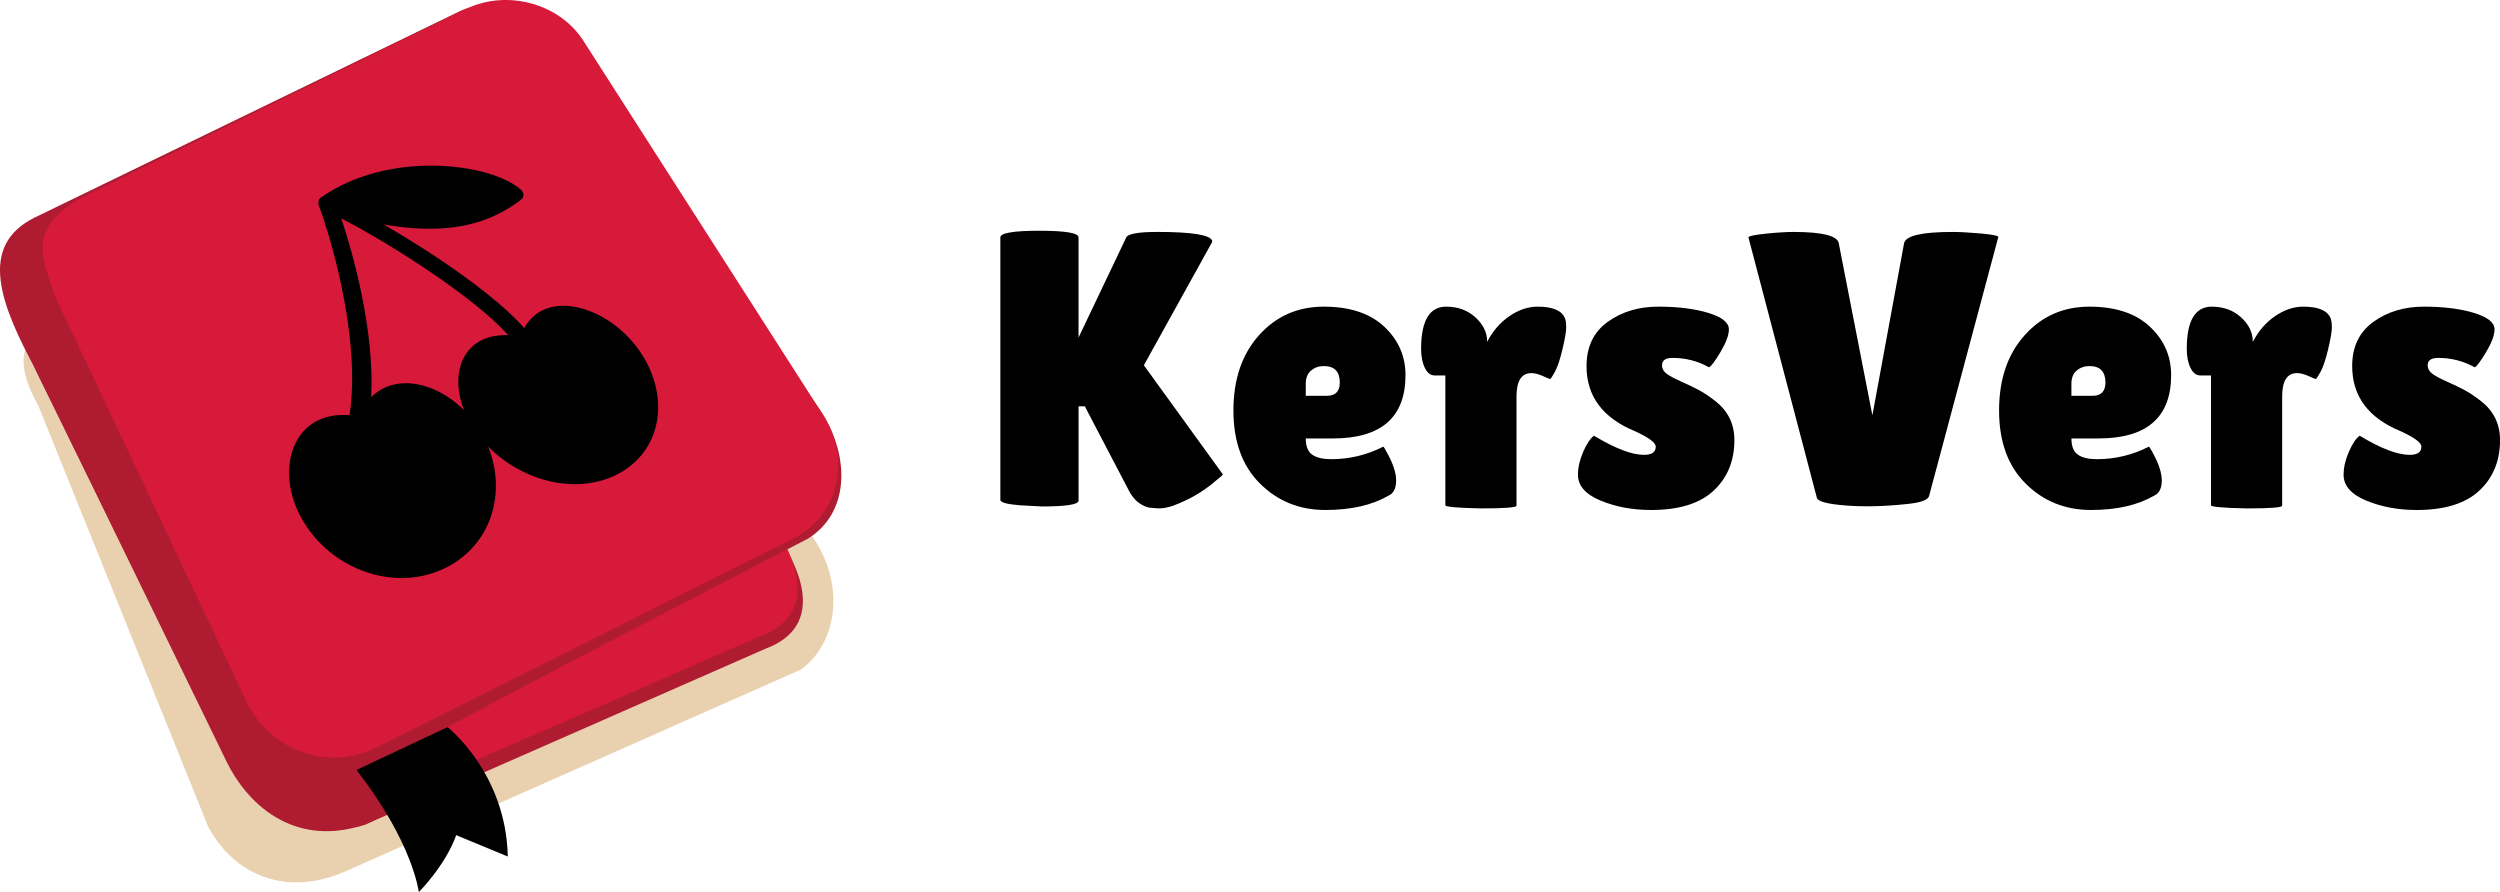<?xml version="1.0" encoding="UTF-8"?>
<svg xmlns="http://www.w3.org/2000/svg" viewBox="0 0 1404.85 501.31">
  <defs>
    <style>
      .cls-1 {
        fill: #af1b30;
      }

      .cls-2 {
        fill: #E9D1AF;
      }

      .cls-3 {
        fill: #d7193a;
      }
    </style>
  </defs>
  <path class="cls-2" d="M450.02,376.27l-256.42,113.59c-28.26,12.45-59.39,6.05-76.56-25.14L21.44,227.74c-12.26-21.93-11.99-36.85,9.29-48.48l181.04-109c18.27-9.99,44.58-3.93,59.39,13.87l185.19,217.18c19,27,14.26,60.16-6.33,74.97Z"/>
  <path class="cls-1" d="M429.92,364.64l-224.57,98.67c-24.38,8.93-65.65-12.98-80.03-41.31L21.48,210.97c-12.43-24.5-17.86-73.87,4.02-82.72L225.07,37.02c22.84-9.23,53.29,2.75,68.11,27.1l146.61,240.92c17.21,28.27,15.68,50.24-9.87,59.59Z"/>
  <path class="cls-3" d="M426.92,357.64l-204.57,95.67c-24.38,8.93-85.65-9.98-100.03-38.31L18.48,203.97c-12.43-24.5-17.86-73.87,4.02-82.72L222.07,30.02c22.84-9.23,53.29,2.75,68.11,27.1l146.61,240.92c17.21,28.27,15.68,50.24-9.87,59.59Z"/>
  <path class="cls-1" d="M453.73,302.85s-184.09,94.83-232.46,122.12c-25.39,14.33-11.22,24.55,9.08,17.34,23.77-8.44,197-85,197-85l-221.89,105.87c-36.68,12.74-65.31-7.21-79.36-37.71L20.34,208.31C.34,171.31-12.66,138.31,19.34,122.31L258.34,6.31c22.01-10.49,53.5,8.93,66.62,29.6l136.76,195.82c16.13,25.4,15.61,56.78-8,71.13Z"/>
  <path class="cls-3" d="M446.38,302.43l-234.02,117.21c-26.81,14.1-59.92,2.85-73.56-24.76L30.34,165.31c-5-18-17-36,15-54L262.06,4.91c23.01-10.95,52.32-3,65.77,18l134.64,210.19c15.99,24.96,8.97,56.14-16.09,69.32Z"/>
  <g>
    <path d="M606.1,281.3c0,2.2-6.89,3.3-20.66,3.3l-12.31-.66c-7.33-.58-10.99-1.61-10.99-3.08v-147.45c0-2.49,7.32-3.74,21.97-3.74s21.97,1.25,21.97,3.74v56.25l26.81-56.25c1.02-2.05,6.88-3.08,17.58-3.08,19.48,0,29.74,1.69,30.76,5.05,0,.29-.08.59-.22.88l-38.23,69,44.39,61.31c0,.29-1.39,1.54-4.17,3.74-6.74,5.86-14.65,10.48-23.73,13.84-2.78,1.02-5.57,1.54-8.35,1.54l-5.27-.44c-4.69-1.17-8.35-4.17-10.99-9.01l-25.05-47.9h-3.52v52.96Z"/>
    <path d="M780.35,278.45c-9.23,5.42-21.09,8.13-35.6,8.13s-26.74-4.94-36.7-14.83c-9.96-9.89-14.94-23.58-14.94-41.09s4.8-31.6,14.39-42.3c9.59-10.69,21.72-16.04,36.37-16.04s25.96,3.74,33.95,11.21c7.98,7.47,11.98,16.56,11.98,27.25,0,23.73-13.62,35.6-40.87,35.6h-15.16c0,4.39,1.21,7.44,3.63,9.12,2.42,1.69,5.97,2.53,10.66,2.53,10.25,0,20-2.34,29.23-7.03.14-.14.8.88,1.98,3.08,3.52,6.3,5.27,11.61,5.27,15.93s-1.39,7.14-4.17,8.46ZM752.88,214.94c0-6.15-3-9.23-9.01-9.23-2.79,0-5.16.84-7.14,2.53-1.98,1.69-2.97,4.14-2.97,7.36v6.81h11.87c4.83,0,7.25-2.49,7.25-7.47Z"/>
    <path d="M852.2,284.16c0,1.02-6.67,1.54-20,1.54-13.33-.29-20-.88-20-1.76v-72.95h-5.93c-2.35,0-4.21-1.43-5.6-4.28-1.39-2.86-2.09-6.41-2.09-10.66,0-15.82,4.69-23.73,14.06-23.73,6.59,0,12.09,2.02,16.48,6.04,4.4,4.03,6.59,8.61,6.59,13.73,3.08-6,7.21-10.8,12.42-14.39,5.2-3.59,10.51-5.38,15.93-5.38,8.49,0,13.62,2.2,15.38,6.59.44,1.17.66,2.89.66,5.16s-.7,6.34-2.09,12.2c-1.39,5.86-2.82,10.11-4.29,12.74-1.47,2.64-2.34,3.96-2.64,3.96s-1.65-.55-4.07-1.65c-2.42-1.1-4.58-1.65-6.48-1.65-5.57,0-8.35,4.4-8.35,13.18v61.31Z"/>
    <path d="M895.71,244.83c11.87,7.18,21.24,10.77,28.13,10.77,4.39,0,6.59-1.54,6.59-4.61,0-2.2-3.81-5.05-11.43-8.57-18.31-7.47-27.47-19.7-27.47-36.7,0-10.84,3.96-19.12,11.87-24.83,7.91-5.71,17.39-8.57,28.46-8.57s20.44,1.17,28.13,3.52c7.69,2.35,11.54,5.42,11.54,9.23,0,3.22-1.58,7.47-4.72,12.75-3.15,5.27-5.31,8.13-6.48,8.57-6.3-3.52-13.11-5.27-20.44-5.27-3.96,0-5.93,1.39-5.93,4.18,0,1.76.77,3.26,2.31,4.5,1.54,1.25,4.36,2.78,8.46,4.61,4.1,1.83,7.51,3.48,10.22,4.94,2.71,1.47,5.75,3.52,9.12,6.15,7.03,5.57,10.55,12.82,10.55,21.75,0,11.72-3.88,21.2-11.65,28.46-7.77,7.25-19.48,10.88-35.16,10.88-10.4,0-19.85-1.76-28.35-5.27-8.5-3.52-12.75-8.35-12.75-14.5,0-4.1.99-8.42,2.97-12.96,1.98-4.54,3.99-7.54,6.04-9.01Z"/>
    <path d="M982.51,133.42c0-.73,3.19-1.43,9.56-2.09,6.37-.66,11.61-.99,15.71-.99,16.26,0,24.75,2.13,25.49,6.37l18.9,96.69,17.8-96.69c.88-4.25,9.96-6.37,27.25-6.37,4.25,0,9.59.3,16.04.88,6.44.59,9.67,1.25,9.67,1.98l-38.89,145.47c-.59,2.34-4.91,3.88-12.96,4.61-12.45,1.32-23.77,1.57-33.95.77-10.18-.8-15.57-2.23-16.15-4.28l-38.46-146.35Z"/>
    <path d="M1210.6,278.45c-9.23,5.42-21.09,8.13-35.6,8.13s-26.74-4.94-36.7-14.83c-9.96-9.89-14.94-23.58-14.94-41.09s4.8-31.6,14.39-42.3c9.59-10.69,21.72-16.04,36.37-16.04s25.96,3.74,33.95,11.21c7.98,7.47,11.98,16.56,11.98,27.25,0,23.73-13.62,35.6-40.87,35.6h-15.16c0,4.39,1.21,7.44,3.63,9.12,2.42,1.69,5.97,2.53,10.66,2.53,10.25,0,20-2.34,29.23-7.03.14-.14.8.88,1.98,3.08,3.52,6.3,5.27,11.61,5.27,15.93s-1.39,7.14-4.17,8.46ZM1183.13,214.94c0-6.15-3-9.23-9.01-9.23-2.79,0-5.16.84-7.14,2.53-1.98,1.69-2.97,4.14-2.97,7.36v6.81h11.87c4.83,0,7.25-2.49,7.25-7.47Z"/>
    <path d="M1282.45,284.16c0,1.02-6.67,1.54-20,1.54-13.33-.29-20-.88-20-1.76v-72.95h-5.93c-2.35,0-4.21-1.43-5.6-4.28-1.39-2.86-2.09-6.41-2.09-10.66,0-15.82,4.69-23.73,14.06-23.73,6.59,0,12.09,2.02,16.48,6.04,4.4,4.03,6.59,8.61,6.59,13.73,3.08-6,7.21-10.8,12.42-14.39,5.2-3.59,10.51-5.38,15.93-5.38,8.49,0,13.62,2.2,15.38,6.59.44,1.17.66,2.89.66,5.16s-.7,6.34-2.09,12.2c-1.39,5.86-2.82,10.11-4.29,12.74-1.47,2.64-2.34,3.96-2.64,3.96s-1.65-.55-4.07-1.65c-2.42-1.1-4.58-1.65-6.48-1.65-5.57,0-8.35,4.4-8.35,13.18v61.31Z"/>
    <path d="M1325.96,244.83c11.87,7.18,21.24,10.77,28.13,10.77,4.39,0,6.59-1.54,6.59-4.61,0-2.2-3.81-5.05-11.43-8.57-18.31-7.47-27.47-19.7-27.47-36.7,0-10.84,3.96-19.12,11.87-24.83,7.91-5.71,17.39-8.57,28.46-8.57s20.44,1.17,28.13,3.52c7.69,2.35,11.54,5.42,11.54,9.23,0,3.22-1.58,7.47-4.72,12.75-3.15,5.27-5.31,8.13-6.48,8.57-6.3-3.52-13.11-5.27-20.44-5.27-3.96,0-5.93,1.39-5.93,4.18,0,1.76.77,3.26,2.31,4.5,1.54,1.25,4.36,2.78,8.46,4.61,4.1,1.83,7.51,3.48,10.22,4.94,2.71,1.47,5.75,3.52,9.12,6.15,7.03,5.57,10.55,12.82,10.55,21.75,0,11.72-3.88,21.2-11.65,28.46-7.77,7.25-19.48,10.88-35.16,10.88-10.4,0-19.85-1.76-28.35-5.27-8.5-3.52-12.75-8.35-12.75-14.5,0-4.1.99-8.42,2.97-12.96,1.98-4.54,3.99-7.54,6.04-9.01Z"/>
  </g>
  <path d="M251.51,408.62l-51.16,24.05c31.8,40.89,35,68.64,35,68.64,0,0,15-15,21-32l29,12c-1-47-33.84-72.69-33.84-72.69Z"/>
  <path d="M292.52,106.44c-16.41-14.55-73.46-22.49-112.05,4.45-.69.48-1.15,1.12-1.41,1.83-.09.23,0,.48-.04.73-.06.45-.2.88-.08,1.34.02.07.09.12.11.18.02.06-.02.12,0,.18,9.52,26,23.35,78.82,17.37,118.18-11.72-.94-21.29,2.78-27.43,10.89-8.69,11.49-8.8,30.06.1,46.39,16.51,30.29,54.49,43.15,83.16,27.52,24.23-13.21,32.34-41.89,22.02-67.26,19.87,20.27,51,27.47,73.62,15.14,25.51-13.9,29.02-46.48,9.3-71.79-10.66-13.68-27.05-22.55-41-22.37-9.68.11-17.14,4.5-21.6,12.51-16.02-18.38-51.01-42.05-78.99-58.23,25.36,4.38,45.36,2.86,62.26-4.89,5.28-2.43,10.24-5.44,14.96-9.03.89-.68,1.37-1.67,1.31-2.76-.05-1.08-.62-2.17-1.59-3.02ZM191.77,122.72c27.89,14.39,74.89,44.39,93.81,65.62-10.35-.32-18.51,3.07-23.4,10.06-5.7,8.15-6.08,20.12-1.46,32.03-9.53-9.46-21.75-15.24-33.02-15.08-7.59.1-14.07,2.8-19.11,7.8,1.9-38.56-10.54-81.57-16.82-100.43Z"/>
</svg>
